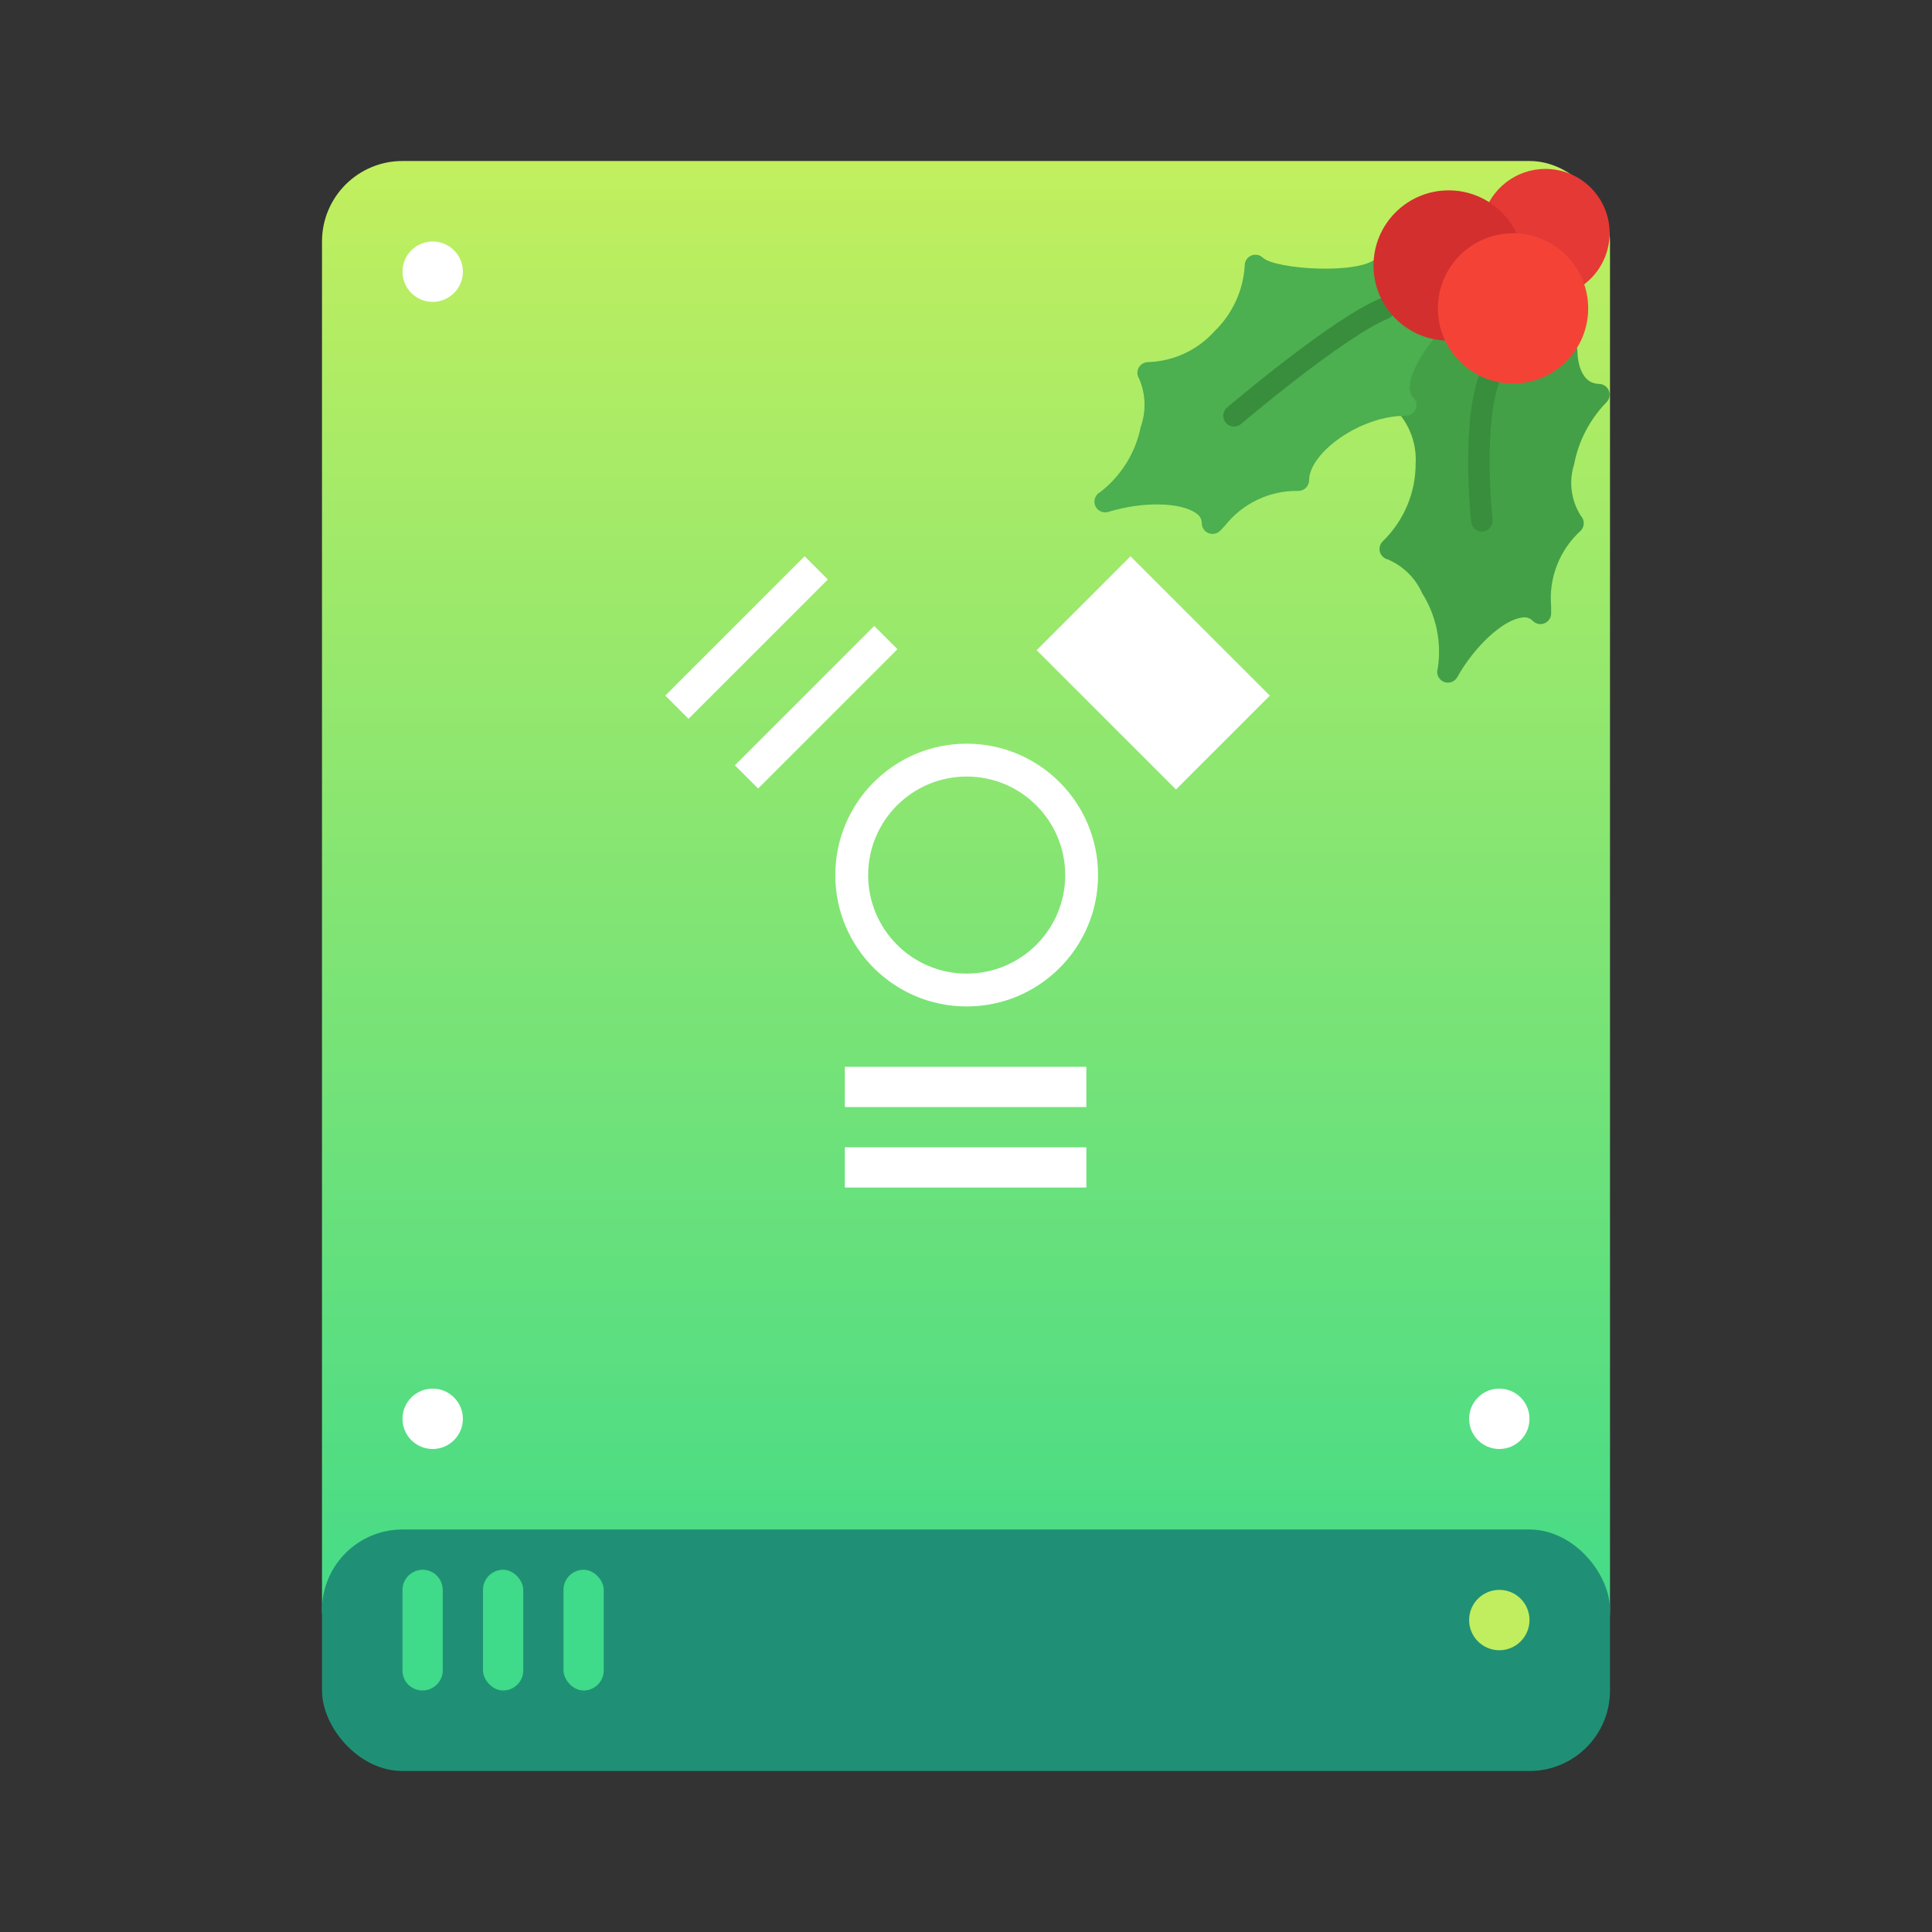 <?xml version="1.0" encoding="UTF-8" standalone="no"?>
<svg
   xmlns:dc="http://purl.org/dc/elements/1.1/"
   xmlns:cc="http://creativecommons.org/ns#"
   xmlns:rdf="http://www.w3.org/1999/02/22-rdf-syntax-ns#"
   xmlns:svg="http://www.w3.org/2000/svg"
   xmlns="http://www.w3.org/2000/svg"
   xmlns:sodipodi="http://sodipodi.sourceforge.net/DTD/sodipodi-0.dtd"
   xmlns:inkscape="http://www.inkscape.org/namespaces/inkscape"
   width="48px"
   height="48px"
   viewBox="0 0 48 48"
   version="1.1"
   id="svg45"
   sodipodi:docname="drive-harddisk-ieee1394.svg"
   inkscape:version="0.92.3 (2405546, 2018-03-11)">
  <rect x="0" y="0" width="48" height="48" fill="#333333" stroke="none"/>
  <sodipodi:namedview
     pagecolor="#ffffff"
     bordercolor="#666666"
     borderopacity="1"
     objecttolerance="10"
     gridtolerance="10"
     guidetolerance="10"
     inkscape:pageopacity="0"
     inkscape:pageshadow="2"
     inkscape:window-width="1152"
     inkscape:window-height="802"
     id="namedview47"
     showgrid="false"
     inkscape:zoom="16"
     inkscape:cx="44.715398"
     inkscape:cy="36.509574"
     inkscape:window-x="-8"
     inkscape:window-y="-8"
     inkscape:window-maximized="1"
     inkscape:current-layer="svg45" />
  <!-- Generator: Sketch 39.1 (31720) - http://www.bohemiancoding.com/sketch -->
  <title
     id="title2">drive-harddisk-ieee1394-48px</title>
  <desc
     id="desc4">Created with Sketch.</desc>
  <defs
     id="defs11">
    <linearGradient
       x1="51.97%"
       y1="0%"
       x2="51.97%"
       y2="100%"
       id="linearGradient-1">
      <stop
         stop-color="#C2EF5E"
         offset="0%"
         id="stop6" />
      <stop
         stop-color="#3EDA8A"
         offset="100%"
         id="stop8" />
    </linearGradient>
  </defs>
  <g
     id="Page-1"
     stroke="none"
     stroke-width="1"
     fill="none"
     fill-rule="evenodd">
    <g
       id="drive-harddisk-ieee1394-48px">
      <g
         id="Group"
         transform="translate(8, 4)">
        <rect
           id="Rectangle-11"
           fill="url(#linearGradient-1)"
           x="0"
           y="0"
           width="32"
           height="38"
           rx="2" />
        <circle
           id="Oval-7"
           fill="#FFFFFF"
           cx="29.25"
           cy="2.75"
           r="0.75" />
        <rect
           id="rect15"
           fill="#1F9075"
           transform="translate(16, 37) rotate(180) translate(-16, -37) "
           x="0"
           y="34"
           width="32"
           height="6"
           rx="2" />
        <circle
           id="circle17"
           fill="#FFFFFF"
           cx="2.75"
           cy="2.75"
           r="0.75" />
        <circle
           id="circle19"
           fill="#FFFFFF"
           cx="2.75"
           cy="31.25"
           r="0.75" />
        <circle
           id="circle21"
           fill="#FFFFFF"
           cx="29.25"
           cy="31.25"
           r="0.75" />
        <circle
           id="circle23"
           fill="#C0EE5E"
           cx="29.25"
           cy="36.25"
           r="0.75" />
        <path
           d="M2,35.495 C2,35.222 2.232,35 2.5,35 L2.5,35 C2.776,35 3,35.227 3,35.507 L3,36.178 L3,37.502 C3,37.777 2.768,38 2.5,38 L2.5,38 C2.224,38 2,37.784 2,37.505 L2,35.495 Z"
           id="Rectangle"
           fill="#3FDA8A" />
        <rect
           id="rect26"
           fill="#3FDA8A"
           x="4"
           y="35"
           width="1"
           height="3"
           rx="0.5" />
        <rect
           id="rect28"
           fill="#3FDA8A"
           x="6"
           y="35"
           width="1"
           height="3"
           rx="0.5" />
      </g>
      <g
         id="g41"
         transform="translate(16, 13.5)"
         fill="#FFFFFF">
        <path
           d="M8.017,4.977 C6.215,4.977 4.753,6.438 4.753,8.241 C4.753,10.044 6.214,11.505 8.017,11.505 C9.819,11.505 11.281,10.044 11.281,8.241 C11.281,6.438 9.819,4.977 8.017,4.977 L8.017,4.977 Z M8.017,10.689 C6.665,10.689 5.569,9.593 5.569,8.241 C5.569,6.889 6.665,5.793 8.017,5.793 C9.369,5.793 10.465,6.889 10.465,8.241 C10.465,9.593 9.369,10.689 8.017,10.689 L8.017,10.689 Z"
           id="Shape" />
        <rect
           id="Rectangle-path"
           x="4.99"
           y="13.004"
           width="6"
           height="1" />
        <rect
           id="rect33"
           x="4.99"
           y="15.004"
           width="6"
           height="1" />
        <rect
           id="rect35"
           transform="translate(4.278, 4.071) rotate(135) translate(-4.278, -4.071) "
           x="1.831"
           y="3.663"
           width="4.895"
           height="0.816" />
        <rect
           id="rect37"
           transform="translate(2.548, 2.34) rotate(135) translate(-2.548, -2.34) "
           x="0.1"
           y="1.932"
           width="4.895"
           height="0.816" />
        <rect
           id="rect39"
           transform="translate(12.652, 3.218) rotate(225) translate(-12.652, -3.218) "
           x="10.204"
           y="1.569"
           width="4.895"
           height="3.298" />
      </g>
    </g>
  </g>
  <g
     id="g1018"
     transform="matrix(0.025,0,0,0.025,27.191,4.178)"
     style="stroke-width:40.409">
    <path
       id="path942"
       d="m 508.709,232.816 c 4.267,-4.062 4.433,-10.814 0.371,-15.08 -1.953,-2.052 -4.643,-3.242 -7.475,-3.309 -21.589,-0.512 -21.589,-30.955 -21.589,-32.213 0.046,-3.935 -2.077,-7.576 -5.525,-9.472 L 371.387,115.995 c -3.813,-2.11 -8.526,-1.687 -11.904,1.067 l -82.645,67.392 c -4.11,3.364 -5.12,9.239 -2.368,13.781 l 25.771,42.667 c 0.482,0.783 1.063,1.5 1.728,2.133 12.109,13.958 18.294,32.09 17.237,50.539 0.05,29.076 -11.725,56.922 -32.619,77.141 -4.266,4.062 -4.432,10.814 -0.37,15.08 1.433,1.505 3.274,2.559 5.298,3.032 15.201,6.461 27.395,18.434 34.133,33.515 14.051,22.273 19.567,48.878 15.531,74.901 -1.866,5.588 1.151,11.63 6.738,13.496 4.881,1.63 10.231,-0.457 12.718,-4.963 17.237,-30.805 45.419,-56.811 64.192,-59.157 3.866,-0.868 7.906,0.336 10.667,3.179 4.062,4.267 10.814,4.433 15.08,0.371 2.052,-1.953 3.242,-4.643 3.309,-7.475 0,-2.133 0,-4.416 0,-6.997 -2.583,-28.224 8.183,-56.032 29.099,-75.157 4.271,-4.057 4.444,-10.809 0.387,-15.08 -0.001,-10e-4 -0.002,-0.002 -0.003,-0.003 -9.698,-15.237 -12.136,-33.99 -6.656,-51.2 4.419,-23.172 15.546,-44.536 31.999,-61.441 z"
       style="fill:#43a047;stroke-width:40.409"
       inkscape:connector-curvature="0" />
    <path
       id="path944"
       d="m 337.637,152.646 c -3.649,-3.038 -8.866,-3.299 -12.8,-0.64 L 293.84,105.478 c 0.491,-0.448 1.259,-0.747 1.728,-1.195 4.237,-4.092 4.355,-10.845 0.262,-15.083 -4.093,-4.238 -10.845,-4.355 -15.083,-0.262 -0.089,0.086 -0.176,0.173 -0.262,0.262 -16.939,16.939 -100.907,11.328 -113.067,-0.213 -4.234,-4.096 -10.987,-3.984 -15.083,0.249 -2.057,2.126 -3.138,5.01 -2.986,7.964 -1.579,24.527 -12.225,47.591 -29.867,64.704 -16.885,18.909 -40.794,30.054 -66.133,30.827 -5.891,0.003 -10.664,4.781 -10.662,10.672 0.001,2.075 0.607,4.105 1.744,5.84 6.543,15.171 7.115,32.255 1.6,47.829 -5.193,25.812 -19.544,48.876 -40.405,64.939 -5.191,2.785 -7.142,9.251 -4.357,14.442 2.417,4.505 7.689,6.661 12.57,5.142 33.749,-10.432 72.064,-9.792 87.296,1.451 3.409,2.043 5.51,5.711 5.547,9.685 -0.034,4.348 2.574,8.281 6.592,9.941 1.291,0.538 2.676,0.813 4.075,0.811 2.831,0.005 5.548,-1.115 7.552,-3.115 1.451,-1.451 3.072,-3.179 4.843,-5.077 17.553,-22.314 44.553,-35.107 72.939,-34.56 5.891,0 10.667,-4.776 10.667,-10.667 0,-26.432 49.643,-64 96,-64 5.891,0.011 10.675,-4.757 10.686,-10.648 0.005,-2.84 -1.123,-5.565 -3.134,-7.571 -12.117,-12.117 9.493,-45.781 21.867,-60.16 3.838,-4.465 3.332,-11.198 -1.132,-15.039 z"
       style="fill:#4caf50;stroke-width:40.409"
       inkscape:connector-curvature="0" />
    <g
       id="g950"
       style="stroke-width:40.409">
	<path
   id="path946"
   d="m 138.682,256.731 c -5.891,-0.011 -10.657,-4.796 -10.646,-10.687 0.006,-3.111 1.37,-6.064 3.734,-8.086 4.267,-3.605 104.064,-88.427 152.171,-108.416 5.467,-2.25 11.723,0.357 13.973,5.824 2.25,5.467 -0.357,11.723 -5.824,13.973 v 0 c -45.013,18.688 -145.472,104.064 -146.496,104.917 -1.938,1.617 -4.388,2.494 -6.912,2.475 z"
   style="fill:#388e3c;stroke-width:40.409"
   inkscape:connector-curvature="0" />

	<path
   id="path948"
   d="m 385.104,361.2 c -5.462,0.033 -10.066,-4.065 -10.667,-9.493 -0.448,-4.267 -11.115,-103.893 10.411,-152.619 1.99,-5.545 8.098,-8.426 13.643,-6.436 5.545,1.99 8.426,8.098 6.436,13.643 -0.163,0.455 -0.357,0.898 -0.58,1.326 -19.2,43.477 -8.811,140.672 -8.704,141.653 0.648,5.855 -3.573,11.127 -9.428,11.776 0,0 -10e-4,0 -10e-4,0 z"
   style="fill:#388e3c;stroke-width:40.409"
   inkscape:connector-curvature="0" />

</g>
    <path
       id="path952"
       d="m 448.016,0.731 c -28.977,0.092 -54.276,19.642 -61.675,47.659 -1.091,4.114 0.368,8.482 3.712,11.115 l 76.651,60.288 c 1.885,1.483 4.215,2.287 6.613,2.283 1.774,-0.005 3.52,-0.452 5.077,-1.301 C 509.44,104.076 521.07,65.371 504.371,34.325 493.219,13.59 471.559,0.678 448.016,0.731 Z"
       style="fill:#e53935;stroke-width:40.409"
       inkscape:connector-curvature="0" />
    <circle
       id="circle954"
       r="74.667"
       cy="96.731"
       cx="352.016"
       style="fill:#d32f2f;stroke-width:40.409" />
    <circle
       id="circle956"
       r="74.667"
       cy="139.398"
       cx="416.016"
       style="fill:#f44336;stroke-width:40.409" />
    <g
       id="g958"
       style="stroke-width:40.409">
</g>
    <g
       id="g960"
       style="stroke-width:40.409">
</g>
    <g
       id="g962"
       style="stroke-width:40.409">
</g>
    <g
       id="g964"
       style="stroke-width:40.409">
</g>
    <g
       id="g966"
       style="stroke-width:40.409">
</g>
    <g
       id="g968"
       style="stroke-width:40.409">
</g>
    <g
       id="g970"
       style="stroke-width:40.409">
</g>
    <g
       id="g972"
       style="stroke-width:40.409">
</g>
    <g
       id="g974"
       style="stroke-width:40.409">
</g>
    <g
       id="g976"
       style="stroke-width:40.409">
</g>
    <g
       id="g978"
       style="stroke-width:40.409">
</g>
    <g
       id="g980"
       style="stroke-width:40.409">
</g>
    <g
       id="g982"
       style="stroke-width:40.409">
</g>
    <g
       id="g984"
       style="stroke-width:40.409">
</g>
    <g
       id="g986"
       style="stroke-width:40.409">
</g>
  </g>
</svg>

